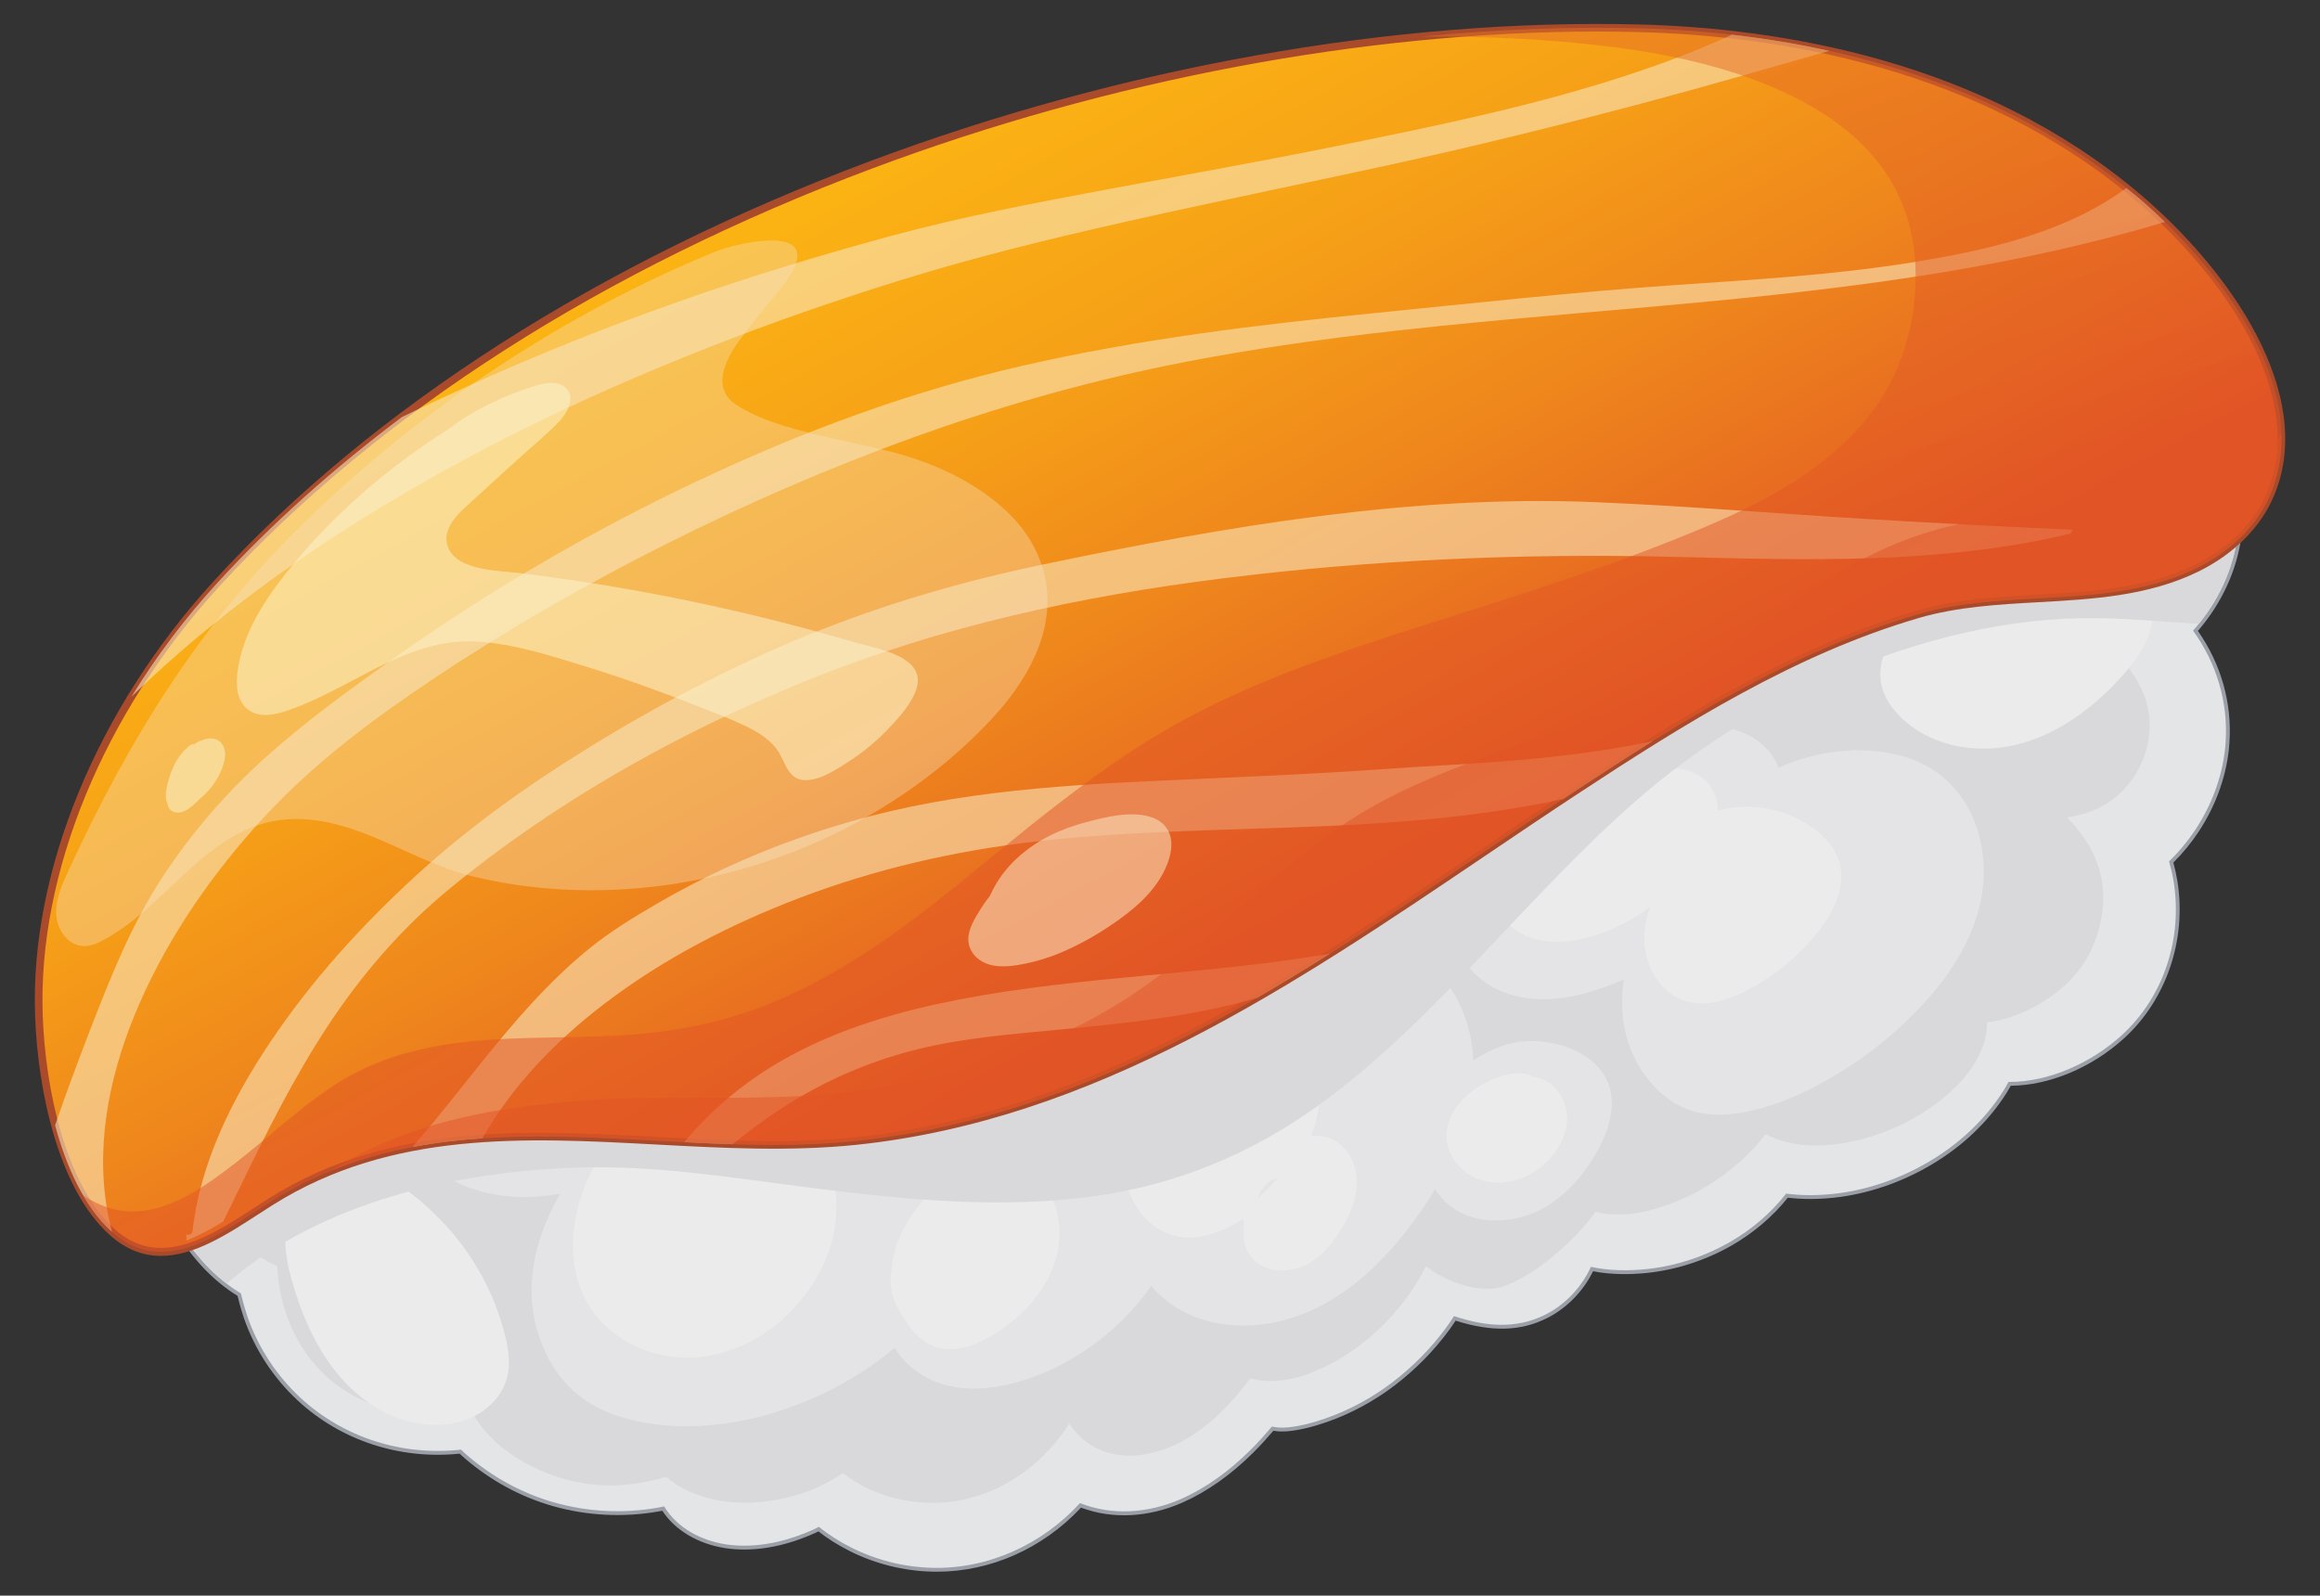 <?xml version="1.0" encoding="utf-8"?>
<!-- Generator: Adobe Illustrator 27.5.0, SVG Export Plug-In . SVG Version: 6.00 Build 0)  -->
<svg version="1.1" id="Layer_1" xmlns="http://www.w3.org/2000/svg" xmlns:xlink="http://www.w3.org/1999/xlink" x="0px" y="0px"
	 viewBox="0 0 294.627 202.658" style="enable-background:new 0 0 294.627 202.658;" xml:space="preserve">
<rect x="0" y="0" width="294.627" height="202.658" fill="#333333" stroke="none"/>
<g>
	<g>
		<g>
			<path style="fill:#D9D9DB;" d="M280.774,77.113c2.343-3.628,3.652-7.892,3.581-12.219c-0.053-3.24-0.995-6.464-2.586-9.298
				c-0.841-4.259-2.633-8.424-4.759-11.888c-5.542-9.031-13.794-16.091-23.136-20.981c-22.481-11.77-48.828-9.995-72.791-4.32
				c-10.407,2.465-20.807,5.316-30.572,9.65c-5.644,0.719-11.269,1.589-16.875,2.541c-18.445,3.132-37.294,7.577-53.22,17.832
				c-2.326,1.498-4.59,3.128-6.772,4.865c-0.234,0.067-0.47,0.128-0.703,0.197c-8.029,2.358-15.833,5.55-23.057,9.795
				c-6.428,3.777-12.414,8.4-17.524,13.84c-0.511,0.544-1.019,1.102-1.526,1.669c-1.228,1.151-2.43,2.338-3.577,3.602
				c-6.784,7.477-12.353,17.974-8.423,28.183c0.509,1.324,1.208,2.536,2.031,3.662c-0.286,0.563-0.585,1.12-0.834,1.702
				c-1.147,2.681-1.894,5.502-2.237,8.382c-0.319,1.71-0.42,3.479-0.281,5.298c-0.029,0.636-0.05,1.274-0.059,1.913
				c-0.06,4.347,0.721,8.304,3.269,11.893c0.009,0.013,0.02,0.025,0.029,0.038c-0.134,0.579-0.249,1.168-0.318,1.779
				c-0.429,3.761,0.526,7.593,2.369,10.871c1.762,3.132,4.522,6.209,7.787,8.149c0.32,1.364,0.69,2.544,0.852,3.008
				c1.347,3.87,3.677,7.437,6.682,10.227c5.527,5.132,13.019,7.442,20.414,6.614c0.271,0.257,0.545,0.513,0.834,0.76
				c3.173,2.722,6.876,4.758,10.895,5.918c4.301,1.242,8.894,1.469,13.303,0.69c0.257-0.046,0.512-0.105,0.768-0.156
				c0.227,0.372,0.478,0.734,0.769,1.083c2.027,2.425,5.176,3.658,8.278,3.869c3.432,0.233,6.856-0.632,9.967-2.036
				c0.219-0.099,0.429-0.217,0.645-0.32c1.227,1.009,2.609,1.864,4.014,2.581c3.215,1.64,6.832,2.544,10.44,2.625
				c7.097,0.159,13.938-3.001,18.698-8.224c4.024,1.604,8.636,1.326,12.824-0.517c3.314-1.459,6.243-3.669,8.807-6.205
				c0.964-0.954,1.866-1.967,2.747-2.997c0.612,0.129,1.254,0.177,2.016,0.103c1.626-0.158,3.276-0.613,4.816-1.149
				c3.035-1.055,5.941-2.642,8.49-4.594c2.566-1.964,4.845-4.267,6.762-6.87c0.363-0.494,0.701-1.007,1.036-1.521
				c3.79,1.259,7.735,1.739,11.544-0.154c2.236-1.112,4.111-2.937,5.339-5.109c0.167-0.296,0.338-0.634,0.508-0.99
				c2.319,0.515,4.835,0.511,7.016,0.289c3.734-0.38,7.375-1.576,10.63-3.439c2.725-1.56,5.203-3.661,7.143-6.153
				c1.989,0.261,4.013,0.248,6.004,0.035c4.268-0.458,8.437-1.914,12.13-4.087c3.785-2.227,7.158-5.335,9.495-9.071
				c0.205-0.329,0.407-0.688,0.605-1.062c5.216,0.043,10.586-2.494,14.316-5.869c5.435-4.919,7.823-12.404,6.655-19.6
				c-0.139-0.856-0.337-1.705-0.572-2.544c1.265-1.227,2.404-2.603,3.372-4.073c2.148-3.265,3.536-7.079,3.805-10.988
				c0.36-5.231-1.203-10.174-4.132-14.242C279.365,79.119,280.137,78.099,280.774,77.113z"/>
			<path style="fill:#9BA0A8;" d="M118.971,199.618c-0.177,0-0.353-0.002-0.53-0.006c-3.695-0.082-7.377-1.008-10.65-2.678
				c-1.454-0.743-2.75-1.562-3.854-2.439c-0.127,0.065-0.254,0.13-0.384,0.189c-3.542,1.598-6.976,2.296-10.2,2.079
				c-3.53-0.241-6.67-1.714-8.616-4.042c-0.22-0.264-0.427-0.544-0.627-0.85c-0.151,0.032-0.302,0.064-0.454,0.09
				c-4.501,0.795-9.178,0.552-13.522-0.701c-4.062-1.173-7.788-3.197-11.076-6.016c-0.238-0.203-0.465-0.411-0.69-0.621
				c-7.603,0.788-15.088-1.672-20.573-6.765c-3.078-2.857-5.432-6.462-6.81-10.423c-0.161-0.464-0.507-1.566-0.818-2.857
				c-3.062-1.868-5.891-4.853-7.786-8.221c-1.985-3.528-2.846-7.492-2.429-11.164c0.059-0.51,0.149-1.03,0.279-1.622
				c-2.299-3.314-3.33-7.138-3.261-12.041c0.008-0.643,0.03-1.286,0.06-1.928c-0.139-1.771-0.042-3.597,0.289-5.366
				c0.345-2.912,1.109-5.777,2.267-8.483c0.202-0.472,0.436-0.927,0.67-1.383l0.045-0.086c-0.821-1.159-1.449-2.316-1.917-3.53
				c-4.538-11.789,3.388-23.031,8.517-28.683c1.041-1.148,2.186-2.301,3.604-3.629c0.478-0.539,0.99-1.101,1.503-1.647
				c4.964-5.283,10.895-9.968,17.632-13.926c6.861-4.031,14.655-7.342,23.165-9.841l0.614-0.172c2.194-1.742,4.46-3.367,6.735-4.832
				c16.418-10.571,36.207-14.982,53.4-17.902c6.185-1.05,11.689-1.879,16.825-2.535c10.277-4.553,21.229-7.432,30.592-9.649
				c30.022-7.11,53.942-5.683,73.127,4.362c9.968,5.219,18.033,12.535,23.325,21.157c2.309,3.761,4.013,8.01,4.805,11.973
				c1.656,2.972,2.558,6.242,2.611,9.459c0.071,4.356-1.194,8.675-3.658,12.491l0,0c-0.589,0.912-1.297,1.857-2.059,2.75
				c2.967,4.262,4.349,9.179,4,14.245c-0.268,3.886-1.61,7.767-3.884,11.221c-0.935,1.42-2.022,2.749-3.234,3.952
				c0.222,0.819,0.388,1.581,0.508,2.32c1.212,7.462-1.397,15.14-6.808,20.037c-4.108,3.719-9.452,5.946-14.351,5.994
				c-0.158,0.292-0.32,0.572-0.482,0.834c-2.299,3.673-5.64,6.866-9.661,9.232c-3.847,2.264-8.108,3.7-12.324,4.151
				c-2.037,0.218-3.998,0.218-5.846-0.001c-1.909,2.393-4.363,4.484-7.113,6.059c-3.334,1.908-7.077,3.119-10.822,3.501
				c-1.737,0.176-4.288,0.275-6.796-0.219c-0.119,0.24-0.239,0.468-0.355,0.675c-1.292,2.285-3.261,4.169-5.545,5.305
				c-3.317,1.649-6.996,1.745-11.557,0.296c-0.274,0.417-0.553,0.831-0.848,1.233c-1.925,2.613-4.232,4.957-6.859,6.968
				c-2.612,2-5.594,3.613-8.626,4.667c-1.869,0.649-3.481,1.033-4.93,1.173c-0.663,0.065-1.266,0.047-1.876-0.057
				c-0.706,0.82-1.608,1.84-2.592,2.813c-2.854,2.824-5.867,4.945-8.953,6.305c-4.334,1.908-8.895,2.135-12.887,0.645
				C132.425,196.673,125.796,199.618,118.971,199.618z M104.067,193.351l0.239,0.196c1.104,0.908,2.425,1.757,3.926,2.523
				c3.143,1.603,6.68,2.493,10.229,2.572c6.843,0.147,13.517-2.786,18.33-8.066l0.225-0.248l0.313,0.125
				c3.819,1.523,8.241,1.342,12.449-0.511c2.976-1.311,5.89-3.366,8.661-6.106c1.046-1.034,2.002-2.13,2.72-2.968l0.187-0.218
				l0.281,0.059c0.614,0.129,1.208,0.16,1.87,0.095c1.37-0.133,2.909-0.501,4.704-1.124c2.935-1.02,5.824-2.583,8.355-4.521
				c2.554-1.955,4.797-4.233,6.667-6.773c0.357-0.486,0.69-0.991,1.02-1.498l0.205-0.314l0.354,0.118
				c4.466,1.484,8.016,1.443,11.176-0.128c2.112-1.051,3.935-2.795,5.132-4.914c0.162-0.286,0.328-0.616,0.492-0.96l0.167-0.348
				l0.376,0.083c2.498,0.555,5.11,0.459,6.862,0.28c3.611-0.368,7.221-1.536,10.439-3.378c2.723-1.559,5.145-3.644,7-6.03
				l0.171-0.219l0.276,0.036c1.848,0.242,3.83,0.253,5.889,0.033c4.081-0.438,8.208-1.829,11.936-4.023
				c3.889-2.288,7.114-5.369,9.331-8.91c0.198-0.319,0.394-0.669,0.587-1.032l0.137-0.26l0.295,0.002
				c0.04,0.001,0.081,0.001,0.12,0.001c4.643,0,9.943-2.193,13.865-5.744c5.17-4.679,7.661-12.022,6.503-19.163
				c-0.128-0.786-0.311-1.6-0.561-2.491l-0.078-0.278l0.207-0.201c1.244-1.207,2.356-2.55,3.304-3.991
				c2.182-3.315,3.471-7.034,3.727-10.754c0.342-4.963-1.056-9.779-4.042-13.926l-0.225-0.313l0.255-0.29
				c0.827-0.942,1.597-1.954,2.225-2.926c2.36-3.653,3.571-7.785,3.503-11.948c-0.05-3.083-0.923-6.218-2.523-9.069l-0.053-0.144
				c-0.764-3.874-2.433-8.04-4.696-11.729c-5.201-8.474-13.136-15.668-22.948-20.806c-18.97-9.931-42.668-11.332-72.454-4.277
				c-9.339,2.212-20.265,5.084-30.487,9.621l-0.135,0.038c-5.143,0.656-10.657,1.486-16.856,2.539
				c-17.096,2.903-36.767,7.284-53.038,17.761c-2.274,1.465-4.54,3.091-6.732,4.836l-0.169,0.087l-0.7,0.197
				c-8.434,2.477-16.155,5.757-22.948,9.747c-6.656,3.911-12.516,8.538-17.416,13.754c-0.508,0.54-1.014,1.095-1.517,1.66
				c-1.428,1.34-2.556,2.476-3.58,3.604c-4.979,5.487-12.681,16.379-8.329,27.683c0.469,1.217,1.113,2.379,1.969,3.549l0.176,0.241
				l-0.315,0.618c-0.224,0.435-0.448,0.869-0.64,1.321c-1.122,2.621-1.862,5.396-2.201,8.248c-0.32,1.718-0.413,3.458-0.279,5.204
				c-0.026,0.69-0.048,1.322-0.057,1.956c-0.066,4.769,0.944,8.457,3.179,11.606l0.127,0.178l-0.021,0.251
				c-0.15,0.644-0.248,1.192-0.309,1.724c-0.395,3.469,0.425,7.226,2.309,10.578c1.851,3.289,4.626,6.194,7.613,7.97l0.177,0.105
				l0.046,0.201c0.315,1.338,0.676,2.49,0.839,2.96c1.325,3.812,3.591,7.281,6.552,10.031c5.331,4.95,12.631,7.318,20.03,6.487
				l0.224-0.025l0.164,0.156c0.264,0.252,0.533,0.501,0.816,0.743c3.182,2.729,6.786,4.686,10.714,5.82
				c4.204,1.213,8.727,1.447,13.085,0.679c0.164-0.029,0.327-0.064,0.491-0.099l0.599-0.124l0.177,0.291
				c0.232,0.381,0.47,0.716,0.727,1.024c1.777,2.126,4.671,3.474,7.938,3.696c3.066,0.211,6.341-0.463,9.734-1.995
				c0.117-0.053,0.232-0.112,0.347-0.171L104.067,193.351z"/>
		</g>
		<g>
			<path style="fill:#E4E5E6;" d="M284.355,64.894c-0.02-1.214-0.164-2.426-0.421-3.615c-0.7,2.968-1.821,5.84-3.333,8.462
				c-3.016,5.231-7.711,9.633-13.556,11.378c2.034,2.06,4.034,4.252,5.151,6.948c2.045,4.932,0,10.92-4.414,13.832
				c-1.608,1.061-3.419,1.66-5.293,1.919c1.679,1.678,3.066,3.625,3.881,5.894c1.236,3.443,0.827,7.157-0.59,10.477
				c-1.224,2.867-3.27,5.031-5.854,6.746c-2.167,1.438-4.901,2.596-7.592,2.915c0.012,1.144-0.202,2.308-0.677,3.457
				c-1.212,2.935-3.564,5.274-6.103,7.104c-2.86,2.061-6.173,3.57-9.598,4.401c-3.194,0.775-6.675,1.008-9.851,0.02
				c-0.657-0.204-1.279-0.474-1.875-0.784c-3.501,4.553-8.829,8.081-14.364,9.579c-2.325,0.629-4.88,0.911-7.239,0.283
				c-0.998,1.402-2.184,2.686-3.399,3.855c-2.013,1.938-4.293,3.76-6.817,4.988c-0.916,0.446-1.898,0.849-2.925,0.921
				c-1.691,0.12-3.465-0.305-5.023-0.933c-1.172-0.473-2.332-1.116-3.371-1.91c-2.885,5.75-8.092,10.815-14.007,13.293
				c-2.592,1.086-5.551,1.695-8.318,0.939c-3.549,4.816-8.43,9.282-14.505,9.783c-3.435,0.283-6.483-1.09-8.416-3.967
				c-0.019-0.028-0.034-0.059-0.053-0.088c-0.017,0.026-0.031,0.054-0.048,0.08c-3.808,5.943-10.19,10.026-17.361,10
				c-4.033-0.015-8.228-1.28-11.331-3.792c-3.353,2.364-7.611,3.586-11.605,3.756c-3.85,0.164-7.976-0.77-10.865-3.284
				c-4.64,1.482-9.644,1.514-14.354-0.167c-4.237-1.512-8.516-4.359-10.475-8.435c-6.456,1.474-13.433,0.407-18.452-4.268
				c-3.806-3.545-5.871-8.678-6.09-13.863c-3.659-1.481-6.184-5.205-7.325-8.951c-0.632-2.074-0.953-4.384-0.478-6.525
				c0.227-1.025,0.715-2.027,1.483-2.701c-1.878-0.536-3.614-1.472-5.094-2.78c-3.429-3.029-5.247-7.584-6.049-11.997
				c-0.086-0.472-0.156-0.949-0.222-1.426c-0.082,1.043-0.094,2.103-0.011,3.183c-0.029,0.636-0.05,1.274-0.059,1.913
				c-0.06,4.347,0.721,8.304,3.269,11.893c0.009,0.013,0.02,0.025,0.029,0.038c-0.134,0.579-0.249,1.168-0.318,1.779
				c-0.429,3.761,0.526,7.593,2.369,10.871c1.762,3.132,4.522,6.209,7.787,8.149c0.32,1.364,0.69,2.544,0.852,3.008
				c1.347,3.87,3.677,7.437,6.682,10.227c5.527,5.132,13.019,7.442,20.414,6.614c0.271,0.257,0.545,0.513,0.834,0.76
				c3.173,2.722,6.876,4.758,10.895,5.918c4.301,1.242,8.894,1.469,13.303,0.69c0.257-0.046,0.512-0.105,0.768-0.156
				c0.227,0.372,0.478,0.734,0.769,1.083c2.027,2.425,5.176,3.658,8.278,3.869c3.432,0.233,6.856-0.632,9.967-2.036
				c0.219-0.099,0.429-0.217,0.645-0.32c1.227,1.009,2.609,1.864,4.014,2.581c3.215,1.64,6.832,2.544,10.44,2.625
				c7.097,0.159,13.938-3.001,18.698-8.224c4.024,1.604,8.636,1.326,12.824-0.517c3.314-1.459,6.243-3.669,8.807-6.205
				c0.964-0.954,1.866-1.967,2.747-2.997c0.612,0.129,1.254,0.177,2.016,0.103c1.626-0.158,3.276-0.613,4.816-1.149
				c3.035-1.055,5.941-2.642,8.49-4.594c2.566-1.964,4.845-4.267,6.762-6.87c0.363-0.494,0.701-1.007,1.036-1.521
				c3.79,1.259,7.735,1.739,11.544-0.154c2.236-1.112,4.111-2.937,5.339-5.109c0.167-0.296,0.338-0.634,0.508-0.99
				c2.319,0.515,4.835,0.511,7.016,0.289c3.734-0.38,7.375-1.576,10.63-3.439c2.725-1.56,5.203-3.661,7.143-6.153
				c1.989,0.261,4.013,0.248,6.004,0.035c4.268-0.458,8.437-1.914,12.13-4.087c3.785-2.227,7.158-5.335,9.495-9.071
				c0.205-0.329,0.407-0.688,0.605-1.062c5.216,0.043,10.586-2.494,14.316-5.869c5.435-4.919,7.823-12.404,6.655-19.6
				c-0.139-0.856-0.337-1.705-0.572-2.544c1.265-1.227,2.404-2.603,3.372-4.073c2.148-3.265,3.536-7.079,3.805-10.988
				c0.36-5.231-1.203-10.174-4.132-14.242c0.858-0.978,1.631-1.997,2.268-2.983C283.117,73.485,284.426,69.221,284.355,64.894z"/>
		</g>
		<path style="opacity:0.63;fill:#EBEBEC;" d="M192.746,132.349c-2.089,0.318-3.938,1.212-5.656,2.346
			c-0.024-0.548-0.054-1.097-0.122-1.646c-0.602-4.844-3.09-9.149-7.031-12.034c-3.674-2.69-8.218-4.134-12.766-4.148
			c-5.21-0.017-10.268,1.612-14.789,4.133c-4.388,2.447-8.415,5.727-11.516,9.693c-1.478,1.89-2.734,3.964-3.615,6.201
			c-0.133,0.338-0.239,0.684-0.354,1.028c-2.942,0.231-5.84,0.994-8.149,2.057c-1.714,0.789-3.299,1.791-4.746,2.95
			c-0.579-1.871-1.403-3.669-2.552-5.307c-3.043-4.336-7.783-7.24-12.852-8.593c-1.762-0.47-3.53-0.707-5.289-0.778
			c0.572-1.092,1.083-2.219,1.488-3.399c1.788-5.201,1.703-10.959-1.143-15.77c-2.641-4.465-6.98-7.667-11.5-10.052
			c-5.091-2.687-10.704-4.755-16.476-5.218c-8.671-0.696-17.549,1.963-24.499,7.184c-2.148-2.945-4.881-5.313-8.225-6.948
			c-1.949-0.953-4.035-1.626-6.176-1.985c-2.268-0.38-4.767-0.455-6.898,0.539c-3.917,1.827-5.027,6.366-5.033,10.332
			c-0.005,3.693,0.724,7.393,2.021,10.859c-0.354,0.434-0.701,0.875-1.03,1.336c-1.458,2.044-2.703,4.256-3.586,6.609
			c-1.704,4.543-2.007,9.602-0.442,14.231c1.553,4.595,5.208,8.958,10.387,9.076c2.659,0.061,5.264-0.753,7.677-1.807
			c2.39-1.045,4.705-2.295,6.928-3.66c0.949-0.582,1.876-1.2,2.791-1.833c0.075,2.324,0.79,4.658,1.957,6.64
			c2.618,4.446,7.432,6.895,12.449,7.497c2.412,0.29,4.808,0.149,7.154-0.283c-2.887,4.906-4.48,10.745-3.187,16.391
			c0.618,2.701,1.815,5.27,3.62,7.385c2,2.344,4.68,3.864,7.623,4.705c6.131,1.752,12.887,1.196,18.935-0.61
			c5.465-1.631,10.92-4.469,15.481-8.282c0.982,1.639,2.477,3.001,4.297,3.903c4.381,2.172,9.646,1.252,14.008-0.477
			c3.895-1.544,7.461-3.898,10.459-6.819c1.406-1.37,2.683-2.872,3.819-4.473c0.307,0.358,0.622,0.708,0.962,1.032
			c3.61,3.446,8.779,4.52,13.617,3.793c5.162-0.775,9.749-3.488,13.499-7.039c3.089-2.925,5.768-6.405,7.958-10.091
			c0.147,0.226,0.293,0.451,0.463,0.671c3.27,4.237,9.532,4.067,13.757,1.49c2.245-1.37,4.089-3.353,5.523-5.541
			c1.46-2.228,2.673-4.816,2.7-7.528C204.744,134.178,197.757,131.587,192.746,132.349z"/>
		<path style="fill:#EBEBEC;" d="M63.707,168.053c-0.491-1.634-1.118-3.226-1.869-4.758c-1.52-3.103-3.544-5.975-5.963-8.442
			c-2.681-2.734-6.118-5.553-9.915-6.459c-3.057-0.73-6.737,0.432-7.999,3.409c-2.182,2.747-1.974,6.622-1.156,9.847
			c1.761,6.943,5.376,14.386,12.064,17.729c3.012,1.506,6.579,2.092,9.842,1.09c3.224-0.991,5.789-3.578,5.911-7.063
			C64.686,171.587,64.226,169.783,63.707,168.053z"/>
		<path style="opacity:0.63;fill:#EBEBEC;" d="M250.39,103.495c-1.796-3.916-5.098-6.573-9.274-7.599
			c-5.057-1.243-10.474-0.522-15.254,1.609c-0.048-0.122-0.09-0.246-0.144-0.366c-0.938-2.082-2.721-3.538-4.856-4.282
			c-2.192-0.764-4.559-0.907-6.863-0.858c-2.505,0.054-4.989,0.448-7.399,1.128c-7.264,2.05-13.521,6.957-17.344,13.392
			c-2.721,2.785-4.808,6.287-4.836,10.253c-0.034,4.798,3.271,8.426,7.779,9.652c4.645,1.264,9.693-0.128,14.026-2.03
			c-0.692,4.059,0.068,8.383,2.413,11.805c1.221,1.782,2.836,3.343,4.784,4.309c2.152,1.067,4.601,1.242,6.953,0.925
			c4.73-0.636,9.359-2.799,13.385-5.286c4.028-2.489,7.765-5.585,10.919-9.12c3.019-3.383,5.525-7.297,6.663-11.724
			C252.342,111.411,252.074,107.164,250.39,103.495z"/>
		<path style="fill:#EBEBEC;" d="M273.135,76.231c-0.884-3.125-3.964-5.038-6.918-5.888c-4.629-1.331-9.782-0.621-14.144,1.565
			c-1.386,0.504-2.736,1.123-4.043,1.881c-3.13,1.813-6.213,4.326-7.989,7.531c-0.836,1.509-1.388,3.215-1.223,4.957
			c0.171,1.808,1.166,3.379,2.41,4.653c2.403,2.461,5.786,3.802,9.178,4.092c7.403,0.634,14.061-3.625,18.859-8.909
			C271.652,83.487,274.197,79.986,273.135,76.231z"/>
		<path style="fill:#EBEBEC;" d="M72.574,112.741c-2.375-4.969-8.391-6.785-13.476-5.414c-3.904,1.052-7.089,4.01-9.033,7.607
			c-0.426-0.883-1.01-1.686-1.832-2.322c-2.481-1.919-5.922-1.891-8.826-1.129c-3.274,0.859-6.38,2.862-8.693,5.516
			c-1.421,0.939-2.407,2.63-3.135,4.174c-1.513,3.208-2.947,6.741-2.429,10.36c0.454,3.174,2.422,5.783,5.55,6.692
			c2.978,0.865,6.172,0.199,8.865-1.219c2.76-1.453,5.018-3.734,6.79-6.275c0.982-1.408,1.868-2.935,2.607-4.528
			c0.336,3.923,2.241,7.783,5.506,9.869c5.48,3.501,11.873-1.468,15.005-5.827C72.921,125.447,75.285,118.413,72.574,112.741z"/>
		<path style="fill:#EBEBEC;" d="M104.775,146.278c-1.638-3.778-4.474-7.049-8.071-9.076c-1.44-0.812-3.005-1.381-4.611-1.691
			c0.164-0.254,0.35-0.497,0.502-0.758c1.457-2.509,2.256-5.709,0.5-8.285c-1.594-2.339-4.516-3.351-7.257-3.175
			c-3.538,0.227-6.99,2.163-9.725,4.317c-1.364,1.074-2.597,2.311-3.578,3.713c-1.724,1.615-3.151,3.561-4.11,5.716
			c-1.182,2.658-1.679,6.016,0.984,7.95c2.134,1.55,4.874,1.38,7.373,0.819c-2.133,3.291-3.655,7.074-3.971,10.996
			c-0.323,4.021,0.739,8.105,3.561,11.077c2.607,2.746,6.368,4.347,10.132,4.532c8.259,0.407,15.918-5.738,18.674-13.294
			C106.713,154.913,106.556,150.386,104.775,146.278z"/>
		<path style="fill:#EBEBEC;" d="M52.807,162.008c-0.415-3.994-2.599-8.516-6.819-9.527c-2.139-0.512-4.514,0.097-5.886,1.877
			c-0.735,0.954-1.176,2.222-1.076,3.42c-0.262,1.154-0.307,2.364-0.138,3.489c0.335,2.222,1.494,4.177,2.866,5.916
			c1.308,1.66,2.861,3.435,5.032,3.869C51.671,172.027,53.182,165.617,52.807,162.008z"/>
		<path style="fill:#EBEBEC;" d="M134.447,155.046c-0.349-2.563-1.639-4.914-3.78-6.4c-2.006-1.392-4.551-1.939-6.915-1.237
			c-2.956,0.877-5.443,3.584-7.261,5.958c-1.698,2.217-3.037,4.858-3.227,7.672c-0.326,1.561-0.236,3.156,0.585,4.751
			c1.186,2.306,2.885,4.935,5.617,5.449c2.709,0.509,5.484-0.855,7.657-2.34C131.638,165.811,135.225,160.755,134.447,155.046z"/>
		<path style="fill:#EBEBEC;" d="M172.282,149.528c-0.137-1.718-1.001-3.437-2.42-4.441c-1.023-0.724-2.195-0.934-3.355-0.781
			c1.543-4.11,1.708-8.689-0.327-12.714c-1.484-2.935-4.182-4.878-7.481-5.151c-3.208-0.266-6.398,0.887-8.845,2.938
			c-2.926,2.453-4.75,6.011-5.806,9.626c-0.229,0.783-0.433,1.604-0.611,2.436c-0.291,0.709-0.517,1.432-0.675,2.122
			c-0.772,3.366-0.193,7.111,1.755,9.986c1.969,2.906,5.123,4.227,8.565,3.387c1.673-0.408,3.285-1.164,4.778-2.119
			c0.041,0.128,0.078,0.257,0.135,0.38c-0.129,0.873-0.138,1.753,0.037,2.575c0.83,3.895,5.458,4.386,8.393,2.57
			c1.718-1.063,3.016-2.725,4.032-4.444C171.587,153.984,172.462,151.79,172.282,149.528z M162.258,149.625
			c-0.766,0.913-1.619,1.746-2.532,2.514C160.208,150.955,160.995,149.867,162.258,149.625z"/>
		<path style="fill:#EBEBEC;" d="M198.795,140.513c-0.486-1.763-1.847-3.298-3.675-3.688c-0.079-0.017-0.162-0.017-0.242-0.029
			c-2.446-1.265-5.859,0.266-7.879,1.763c-2.75,2.037-4.458,5.511-2.397,8.673c2.044,3.136,6.048,3.699,9.275,2.131
			C197.035,147.829,199.804,144.173,198.795,140.513z"/>
		<path style="fill:#EBEBEC;" d="M232.246,107.004c-1.699-2.011-4.191-3.371-6.704-4.058c-2.377-0.649-4.97-0.628-7.41-0.005
			c-0.007-0.49-0.05-0.983-0.179-1.48c-0.754-2.895-3.532-3.977-6.285-3.971c-4.688,0.011-9.379,2.156-12.672,5.547
			c-2.735,2.002-5.121,4.457-7.012,7.356c-0.754,1.157-1.63,2.443-1.673,3.869c-0.039,1.292,0.632,2.479,1.558,3.342
			c2.276,2.118,5.738,2.313,8.641,1.726c3.255-0.659,6.343-2.153,9.076-4.137c-0.04,0.107-0.087,0.209-0.125,0.317
			c-0.792,2.28-0.909,4.754-0.026,7.026c0.783,2.014,2.351,3.831,4.435,4.539c2.675,0.91,5.515-0.035,7.922-1.262
			c2.435-1.242,4.68-2.848,6.639-4.754c1.963-1.909,3.835-4.162,4.813-6.749C234.202,111.773,234.036,109.121,232.246,107.004z"/>
		<path style="fill:#EBEBEC;" d="M262.603,76.48c-0.958-1.601-2.578-2.718-4.358-3.222c-3.526-0.996-7.218,0.778-9.612,3.487
			c-2.85,0.819-5.367,2.955-6.189,5.847c-0.595,2.093,0.304,4.074,2.108,5.228c2.023,1.295,4.736,1.309,7.043,1.039
			c4.319-0.506,9.265-2.648,11.188-6.821C263.597,80.272,263.615,78.171,262.603,76.48z"/>
	</g>
	<g>
		<path style="fill:#D9D9DB;" d="M22.804,156.116c1.425,2.534,3.511,5.021,5.983,6.91c11.96-10.399,29.123-14.227,44.549-14.736
			c10.175-0.336,20.205,1.391,30.268,2.65c11.812,1.478,23.866,2.643,35.72,0.934c10.222-1.474,19.554-5.355,27.932-11.355
			c7.63-5.465,14.259-12.187,20.712-18.963c6.476-6.798,12.815-13.763,19.9-19.942c7.703-6.718,16.38-12.123,25.8-16.101
			c10.246-4.326,21.451-7.148,32.625-7.006c4.247,0.054,8.585,0.474,12.915,0.731c0.572-0.708,1.112-1.422,1.565-2.124
			c2.343-3.628,3.652-7.893,3.581-12.22c-0.009-0.541-0.051-1.08-0.108-1.618c-0.014-0.134-0.03-0.267-0.047-0.401
			c-0.069-0.535-0.152-1.068-0.266-1.596c0,0,0,0,0,0c-0.429-1.986-1.17-3.91-2.165-5.682c-0.841-4.259-2.633-8.424-4.759-11.888
			c-5.542-9.032-13.794-16.091-23.136-20.982c-22.481-11.771-48.828-9.995-72.791-4.32c-10.407,2.465-20.806,5.316-30.572,9.65
			c-5.644,0.719-11.269,1.589-16.875,2.541c-18.445,3.132-37.294,7.577-53.22,17.832c-2.326,1.498-4.59,3.128-6.772,4.865
			c-0.234,0.067-0.47,0.128-0.703,0.197c-8.029,2.359-15.833,5.55-23.057,9.795c-6.428,3.777-12.414,8.4-17.524,13.84
			c-0.511,0.543-1.019,1.102-1.526,1.669c-1.228,1.151-2.43,2.338-3.577,3.601c-6.784,7.477-12.353,17.974-8.423,28.183
			c0.509,1.324,1.208,2.536,2.031,3.662c-0.286,0.563-0.585,1.12-0.834,1.702c-1.147,2.681-1.894,5.502-2.237,8.382
			c-0.22,1.178-0.328,2.385-0.334,3.616c0,0.036-0.002,0.071-0.002,0.107c0,0.521,0.015,1.046,0.055,1.576
			c-0.029,0.636-0.05,1.274-0.059,1.913c-0.06,4.347,0.721,8.304,3.269,11.893c0.009,0.013,0.02,0.026,0.029,0.038
			c-0.134,0.58-0.249,1.169-0.318,1.779C20.007,149.006,20.961,152.838,22.804,156.116z"/>
	</g>
	<g>
		<linearGradient id="SVGID_1_" gradientUnits="userSpaceOnUse" x1="73.373" y1="-41.182" x2="160.672" y2="120.066">
			<stop  offset="0" style="stop-color:#FFC210"/>
			<stop  offset="0.207" style="stop-color:#FEBE11"/>
			<stop  offset="0.394" style="stop-color:#FBB313"/>
			<stop  offset="0.575" style="stop-color:#F6A117"/>
			<stop  offset="0.751" style="stop-color:#EF871C"/>
			<stop  offset="0.922" style="stop-color:#E66622"/>
			<stop  offset="1" style="stop-color:#E15426"/>
		</linearGradient>
		<path style="fill:url(#SVGID_1_);" d="M288.354,62.736c5.66-13.58-7.21-29.495-16.896-37.707
			C253.935,10.173,230.603,4.15,208.056,3.588C146.566,2.057,69.854,27.891,27.545,74.088c-13.252,14.47-23.33,34.626-22.605,54.896
			c0.302,8.447,2.579,21.373,9.238,27.435c6.658,6.06,14.067,0.058,20.294-3.846c22.804-14.297,49.348-5.04,74.322-7.665
			c34.785-3.656,62.702-25.66,90.928-44.245c13.702-9.022,27.913-17.98,43.787-22.632c11.484-3.366,24.414-0.497,35.399-5.846
			c4.063-1.978,7.643-5.195,9.407-9.356C288.327,62.798,288.341,62.767,288.354,62.736z"/>
		<path style="fill:#A94A2A;" d="M20.448,159.507c-2.222,0-4.439-0.765-6.598-2.73c-6.404-5.83-9.053-18.171-9.396-27.776
			C3.8,110.668,12.299,90.017,27.187,73.76c20.15-22.002,48.938-40.424,83.251-53.274c31.989-11.981,66.661-18.148,97.63-17.382
			c17.991,0.448,43.647,4.551,63.704,21.556c11.241,9.53,22.446,25.27,17.031,38.263l-0.042,0.097
			c-1.69,3.988-5.114,7.399-9.641,9.603c-6.334,3.085-13.377,3.478-20.189,3.859c-5.106,0.285-10.385,0.58-15.285,2.016
			c-15.602,4.573-29.554,13.286-43.656,22.571c-3.847,2.533-7.759,5.177-11.542,7.734c-24.306,16.429-49.44,33.418-79.602,36.588
			c-8.421,0.885-17.129,0.42-25.552-0.03c-16.493-0.88-33.545-1.792-48.564,7.625c-0.64,0.401-1.293,0.825-1.956,1.255
			C28.885,156.763,24.657,159.507,20.448,159.507z M202.849,4.009c-29.498,0-61.972,6.113-92.072,17.385
			C76.608,34.191,47.95,52.526,27.903,74.416C13.182,90.489,4.779,110.882,5.425,128.967c0.335,9.408,2.897,21.466,9.08,27.094
			c5.693,5.182,12.094,1.031,17.741-2.634c0.667-0.433,1.324-0.86,1.968-1.264c15.281-9.579,32.489-8.659,49.131-7.771
			c8.384,0.448,17.055,0.911,25.398,0.035c29.922-3.145,54.954-20.065,79.161-36.428c3.786-2.559,7.7-5.205,11.551-7.74
			c14.167-9.328,28.186-18.082,43.917-22.693c5.007-1.467,10.343-1.765,15.504-2.054c6.715-0.375,13.66-0.763,19.819-3.763
			c4.316-2.101,7.573-5.337,9.173-9.109l0.039-0.092c5.214-12.51-5.772-27.831-16.763-37.149
			C251.303,8.577,225.878,4.517,208.043,4.074C206.324,4.03,204.59,4.009,202.849,4.009z"/>
	</g>
	<path style="opacity:0.6;fill:#F9E4B9;" d="M145.641,123.884c-7.966,0.759-15.95,1.535-23.813,3.057
		c-7.418,1.436-14.794,3.55-21.468,7.159c-5.166,2.793-9.734,6.492-13.473,10.96c2.053,0.104,4.106,0.197,6.156,0.26
		c2.683-2.178,5.492-4.197,8.475-5.951c4.703-2.765,9.792-4.825,15.089-6.127c5.892-1.448,11.992-1.899,18.015-2.484
		c8.335-0.81,16.905-1.647,24.983-4.014c3.128-1.805,6.218-3.693,9.286-5.623C161.196,122.446,153.409,123.144,145.641,123.884z"/>
	<path style="opacity:0.6;fill:#F9E4B9;" d="M192.91,96.528c-5.809,0.516-11.636,0.748-17.452,1.168
		c-7.468,0.539-14.951,0.852-22.43,1.193c-14.282,0.65-28.67,1.144-42.567,4.787c-6.307,1.653-12.477,3.841-18.392,6.59
		c-2.934,1.363-5.805,2.861-8.601,4.488c-2.935,1.708-5.891,3.502-8.536,5.639c-8.877,7.17-15.126,16.756-22.553,25.289
		c2.93-0.561,5.895-0.913,8.885-1.113c3.826-6.726,9.359-12.404,15.49-17.085c7.525-5.744,16.059-10.126,24.891-13.482
		c9.617-3.654,19.648-5.947,29.862-7.122c12.468-1.434,25.036-1.421,37.558-1.994c9.878-0.452,19.775-1.305,29.432-3.407
		c0.408-0.27,0.816-0.547,1.224-0.816c3.346-2.203,6.723-4.401,10.146-6.535C204.27,95.335,198.54,96.028,192.91,96.528z"/>
	<path style="opacity:0.6;fill:#F9E4B9;" d="M207.527,9.264c-12.281,4.104-24.996,6.702-37.668,9.266
		c-9.531,1.929-19.105,3.636-28.665,5.416c-9.47,1.763-18.921,3.544-28.224,6.065c-18.072,4.898-35.938,11.054-52.999,18.78
		c-2.978,1.349-5.975,2.73-8.943,4.182c-8.608,6.47-16.519,13.51-23.484,21.115c-3.973,4.338-7.656,9.189-10.853,14.399
		c8.071-7.84,17.078-14.735,26.51-20.83c14.717-9.51,30.586-17.179,46.882-23.572c7.991-3.134,16.102-5.958,24.299-8.504
		c9.466-2.939,19.07-5.283,28.738-7.456c10.936-2.459,21.918-4.704,32.872-7.082c10.925-2.372,21.751-5.047,32.555-7.918
		c7.952-2.113,15.846-4.414,23.757-6.662c-4.081-0.903-8.216-1.579-12.364-2.053C215.904,6.271,211.736,7.858,207.527,9.264z"/>
	<path style="opacity:0.6;fill:#F9E4B9;" d="M271.458,25.029c-0.467-0.396-0.955-0.761-1.43-1.145
		c-7.739,5.701-17.832,7.93-27.14,9.432c-9.964,1.607-20.045,2.194-30.103,2.886c-12.723,0.874-25.435,2.287-38.124,3.55
		c-15.055,1.498-30.121,3.328-44.884,6.717c-14.216,3.263-27.862,8.327-41.043,14.544c-13.288,6.268-26.057,13.673-38.071,22.132
		c-5.774,4.066-11.611,8.271-16.874,12.988c-4.964,4.448-9.356,9.509-13.028,15.073c-3.992,6.049-6.614,12.614-9.22,19.343
		c-1.584,4.091-3.12,8.212-4.547,12.37c1.43,5.294,3.704,10.335,7.182,13.501c0.019,0.018,0.039,0.03,0.058,0.047
		c-0.283-1.055-0.514-2.123-0.689-3.205c-1.418-8.785,0.639-17.727,4.155-25.78c3.802-8.706,9.355-16.652,15.772-23.628
		c6.43-6.99,13.956-12.572,21.834-17.821c9.445-6.293,19.318-11.944,29.465-17.025c20.148-10.09,41.488-18.104,63.599-22.611
		c22.897-4.667,46.282-5.955,69.493-8.191c19.243-1.854,38.546-4.444,57.065-10.015C273.751,27.044,272.583,25.983,271.458,25.029z"
		/>
	<path style="opacity:0.6;fill:#F9E4B9;" d="M202.499,63.774c-11.736-0.481-23.494,0.311-35.135,1.799
		c-11.662,1.492-23.221,3.693-34.729,6.081c-10.282,2.133-20.324,5.043-30.054,9.015c-9.767,3.987-19.135,8.911-28.1,14.462
		c-7.716,4.777-15.029,10.002-21.726,16.142c-6.877,6.306-13.22,13.306-18.424,21.066c-4.828,7.198-8.908,15.322-9.884,24.037
		c-0.047,0.419-0.507,0.547-0.777,0.396c0.001,0.262,0.001,0.524,0.004,0.786c1.58-0.619,3.146-1.473,4.675-2.406
		c0.671-1.382,1.34-2.764,2.012-4.144c3.427-7.049,6.924-14.097,11.235-20.656c4.276-6.507,9.381-12.438,15.399-17.396
		c13.554-11.169,29.246-19.943,45.488-26.532c16.914-6.862,34.791-10.726,52.865-12.976c18.927-2.356,38.075-3.194,57.136-2.726
		c16.819,0.413,33.979,1.009,50.413-2.939c0.106-0.168,0.213-0.337,0.326-0.502c-8.536-0.379-17.068-0.829-25.597-1.328
		C225.92,65.265,214.212,64.253,202.499,63.774z"/>
	
		<linearGradient id="SVGID_00000105423928231383208340000015129781428979216269_" gradientUnits="userSpaceOnUse" x1="98.073" y1="-80.089" x2="147.371" y2="92.456">
		<stop  offset="0" style="stop-color:#EF9A21"/>
		<stop  offset="1" style="stop-color:#E15426"/>
	</linearGradient>
	<path style="opacity:0.5;fill:url(#SVGID_00000105423928231383208340000015129781428979216269_);" d="M271.458,25.029
		c-17.523-14.856-40.855-20.879-63.402-21.44c-8.965-0.223-18.26,0.152-27.719,1.071c5.854-0.051,11.706,0.113,17.535,0.596
		c10.8,0.896,22.229,2.688,31.811,8.058c3.75,2.102,7.185,4.858,9.65,8.411c2.435,3.509,3.709,7.662,3.908,11.913
		c0.296,6.354-1.367,12.969-5.102,18.148c-5.277,7.318-13.613,11.771-21.745,15.204c-9.504,4.012-19.395,7.291-29.219,10.412
		c-11.888,3.777-23.929,7.369-35.062,13.092c-10.397,5.345-19.356,12.77-28.35,20.14c-8.25,6.76-16.807,13.291-26.848,17.158
		c-5.834,2.247-11.878,3.363-18.106,3.717c-6.355,0.362-12.741,0.116-19.081,0.756c-6.046,0.61-12.092,2.141-17.219,5.505
		c-4.501,2.954-8.42,6.701-12.673,9.983c-3.549,2.738-7.842,5.88-12.497,6.099c-2.489,0.117-4.791-0.68-6.77-2.035
		c1.03,1.76,2.219,3.336,3.608,4.601c6.658,6.06,14.067,0.058,20.294-3.846c22.804-14.297,49.348-5.041,74.322-7.665
		c34.785-3.656,62.702-25.66,90.928-44.245c13.702-9.022,27.913-17.98,43.787-22.632c11.484-3.366,24.414-0.497,35.399-5.846
		c4.063-1.978,7.643-5.195,9.407-9.356c0.013-0.031,0.026-0.062,0.039-0.093C294.014,49.156,281.144,33.241,271.458,25.029z"/>
	
		<linearGradient id="SVGID_00000044860481742941251220000010986482345580291721_" gradientUnits="userSpaceOnUse" x1="112.627" y1="-84.248" x2="161.926" y2="88.298">
		<stop  offset="0" style="stop-color:#EF9A21"/>
		<stop  offset="1" style="stop-color:#E15426"/>
	</linearGradient>
	<path style="opacity:0.5;fill:url(#SVGID_00000044860481742941251220000010986482345580291721_);" d="M282.877,60.49
		c-4.766,2.39-10.063,3.37-15.317,3.969c-5.801,0.662-11.664,0.836-17.422,1.858c-5.816,1.033-11.185,3.171-16.247,6.197
		c-4.959,2.964-9.552,6.483-14.351,9.688c-4.945,3.303-10.136,6.124-15.653,8.351c-11.537,4.657-23.794,7.511-34.134,14.735
		c-9.247,6.46-16.797,15.054-26.255,21.238c-10.262,6.71-22.394,10.409-34.474,12.012c-10.48,1.391-20.97,0.602-31.491,1.061
		c-9.269,0.405-18.682,1.578-27.38,4.959c-2.906,1.13-5.661,2.534-8.222,4.199c21.021-8.619,44.566-1.506,66.863-3.85
		c34.785-3.656,62.702-25.66,90.928-44.245c13.702-9.022,27.913-17.98,43.787-22.632c11.484-3.366,24.414-0.497,35.399-5.846
		c4.063-1.978,7.643-5.195,9.407-9.356c0.013-0.031,0.026-0.062,0.039-0.093c1.029-2.467,1.439-5.013,1.374-7.574
		C287.903,57.421,285.435,59.207,282.877,60.49z"/>
	<path style="opacity:0.55;fill:#FFFBCB;" d="M108.411,81.543c-4.526-1.329-9.087-2.541-13.678-3.627
		C85.196,75.66,75.53,73.94,65.8,72.765c-2.684-0.324-8.526-0.283-9.073-3.932c-0.313-2.088,1.742-3.84,3.112-5.094
		c1.898-1.738,3.803-3.468,5.705-5.203c1.803-1.644,3.75-3.213,5.438-4.974c1.086-1.132,2.295-3.283,0.624-4.486
		c-1.405-1.011-3.552-0.1-4.987,0.382c-2.103,0.706-4.13,1.619-6.076,2.681c-1.228,0.67-2.367,1.445-3.458,2.292
		c-4.662,2.906-9.033,6.253-13.062,10.034c-3.112,2.921-6.05,6.117-8.62,9.527c-2.499,3.316-4.714,7.189-5.247,11.374
		c-0.207,1.63-0.111,3.588,1.275,4.702c1.539,1.236,3.677,0.673,5.354,0.08c3.882-1.373,7.447-3.496,11.11-5.346
		c3.942-1.991,8.078-3.567,12.568-3.324c4.798,0.261,9.59,1.829,14.151,3.244c4.706,1.46,9.344,3.135,13.928,4.938
		c2.047,0.805,4.122,1.586,6.106,2.54c1.699,0.817,3.446,1.87,4.387,3.568c0.83,1.498,1.234,3.342,3.324,3.319
		c1.907-0.022,3.938-1.407,5.488-2.408c1.686-1.09,3.264-2.378,4.67-3.812c1.352-1.379,2.834-2.986,3.636-4.763
		C118.29,83.371,111.459,82.438,108.411,81.543z"/>
	<path style="opacity:0.55;fill:#FFFBCB;" d="M28.089,94.356c-0.674-0.749-1.718-0.673-2.56-0.283
		c-0.075,0.023-0.153,0.037-0.226,0.067c-0.262,0.109-0.486,0.256-0.691,0.422c-0.085-0.064-0.217-0.076-0.328,0
		c-1.439,0.986-2.324,2.638-2.808,4.284c-0.236,0.804-0.492,1.707-0.399,2.554c0.025,0.229,0.095,0.458,0.194,0.674
		c0.065,0.396,0.243,0.76,0.627,0.97c0.62,0.339,1.374,0.105,1.933-0.25c0.538-0.341,1.029-0.798,1.475-1.279
		c0.1-0.083,0.205-0.167,0.299-0.248c0.642-0.553,1.217-1.215,1.686-1.92c0.489-0.735,0.899-1.564,1.132-2.417
		C28.658,96.08,28.722,95.06,28.089,94.356z"/>
	<path style="opacity:0.36;fill:#F9E5C2;" d="M129.182,66.345c-3.822-4.393-9.899-7.361-15.59-8.853
		c-3.336-0.875-6.729-1.508-10.077-2.333c-3.344-0.825-6.99-1.805-9.921-3.684c-3.254-2.085-1.574-5.596,0.208-8.099
		c1.046-1.47,2.209-2.864,3.321-4.285c1.168-1.492,2.63-2.977,3.525-4.651c3.291-6.153-7.519-3.419-9.829-2.473
		C71.802,39.75,53.862,51.644,39.088,65.91C25.58,78.953,16.422,93.769,8.651,110.677c-0.799,1.738-1.615,3.564-1.51,5.475
		s1.466,3.898,3.376,4.009c1.041,0.061,2.029-0.426,2.938-0.936c8.3-4.657,13.483-15.076,23.942-15.204
		c8.19-0.1,14.969,5.45,22.697,7.302c7.336,1.758,14.974,2.156,22.466,1.337c15.264-1.667,30.03-8.367,41.109-19.036
		c3.791-3.651,7.269-7.879,8.726-12.937C133.876,75.539,132.694,70.382,129.182,66.345z"/>
	<path style="opacity:0.55;fill:#F9E5C2;" d="M148.551,105.96c-0.397-1.167-1.388-1.906-2.539-2.237
		c-2.543-0.731-5.569,0.038-8.052,0.69c-3.234,0.85-6.316,2.28-8.787,4.568c-1.096,1.015-2.077,2.212-2.81,3.515
		c-0.228,0.406-0.455,0.841-0.656,1.291c-0.532,0.687-1.028,1.404-1.476,2.152c-0.721,1.202-1.523,2.588-1.181,4.04
		c0.308,1.304,1.412,2.21,2.668,2.551c1.475,0.401,3.132,0.143,4.603-0.165c1.42-0.297,2.814-0.727,4.156-1.275
		c2.789-1.138,5.438-2.702,7.872-4.471c2.304-1.675,4.426-3.668,5.637-6.291C148.594,109.009,149.036,107.385,148.551,105.96z"/>
</g>
</svg>
